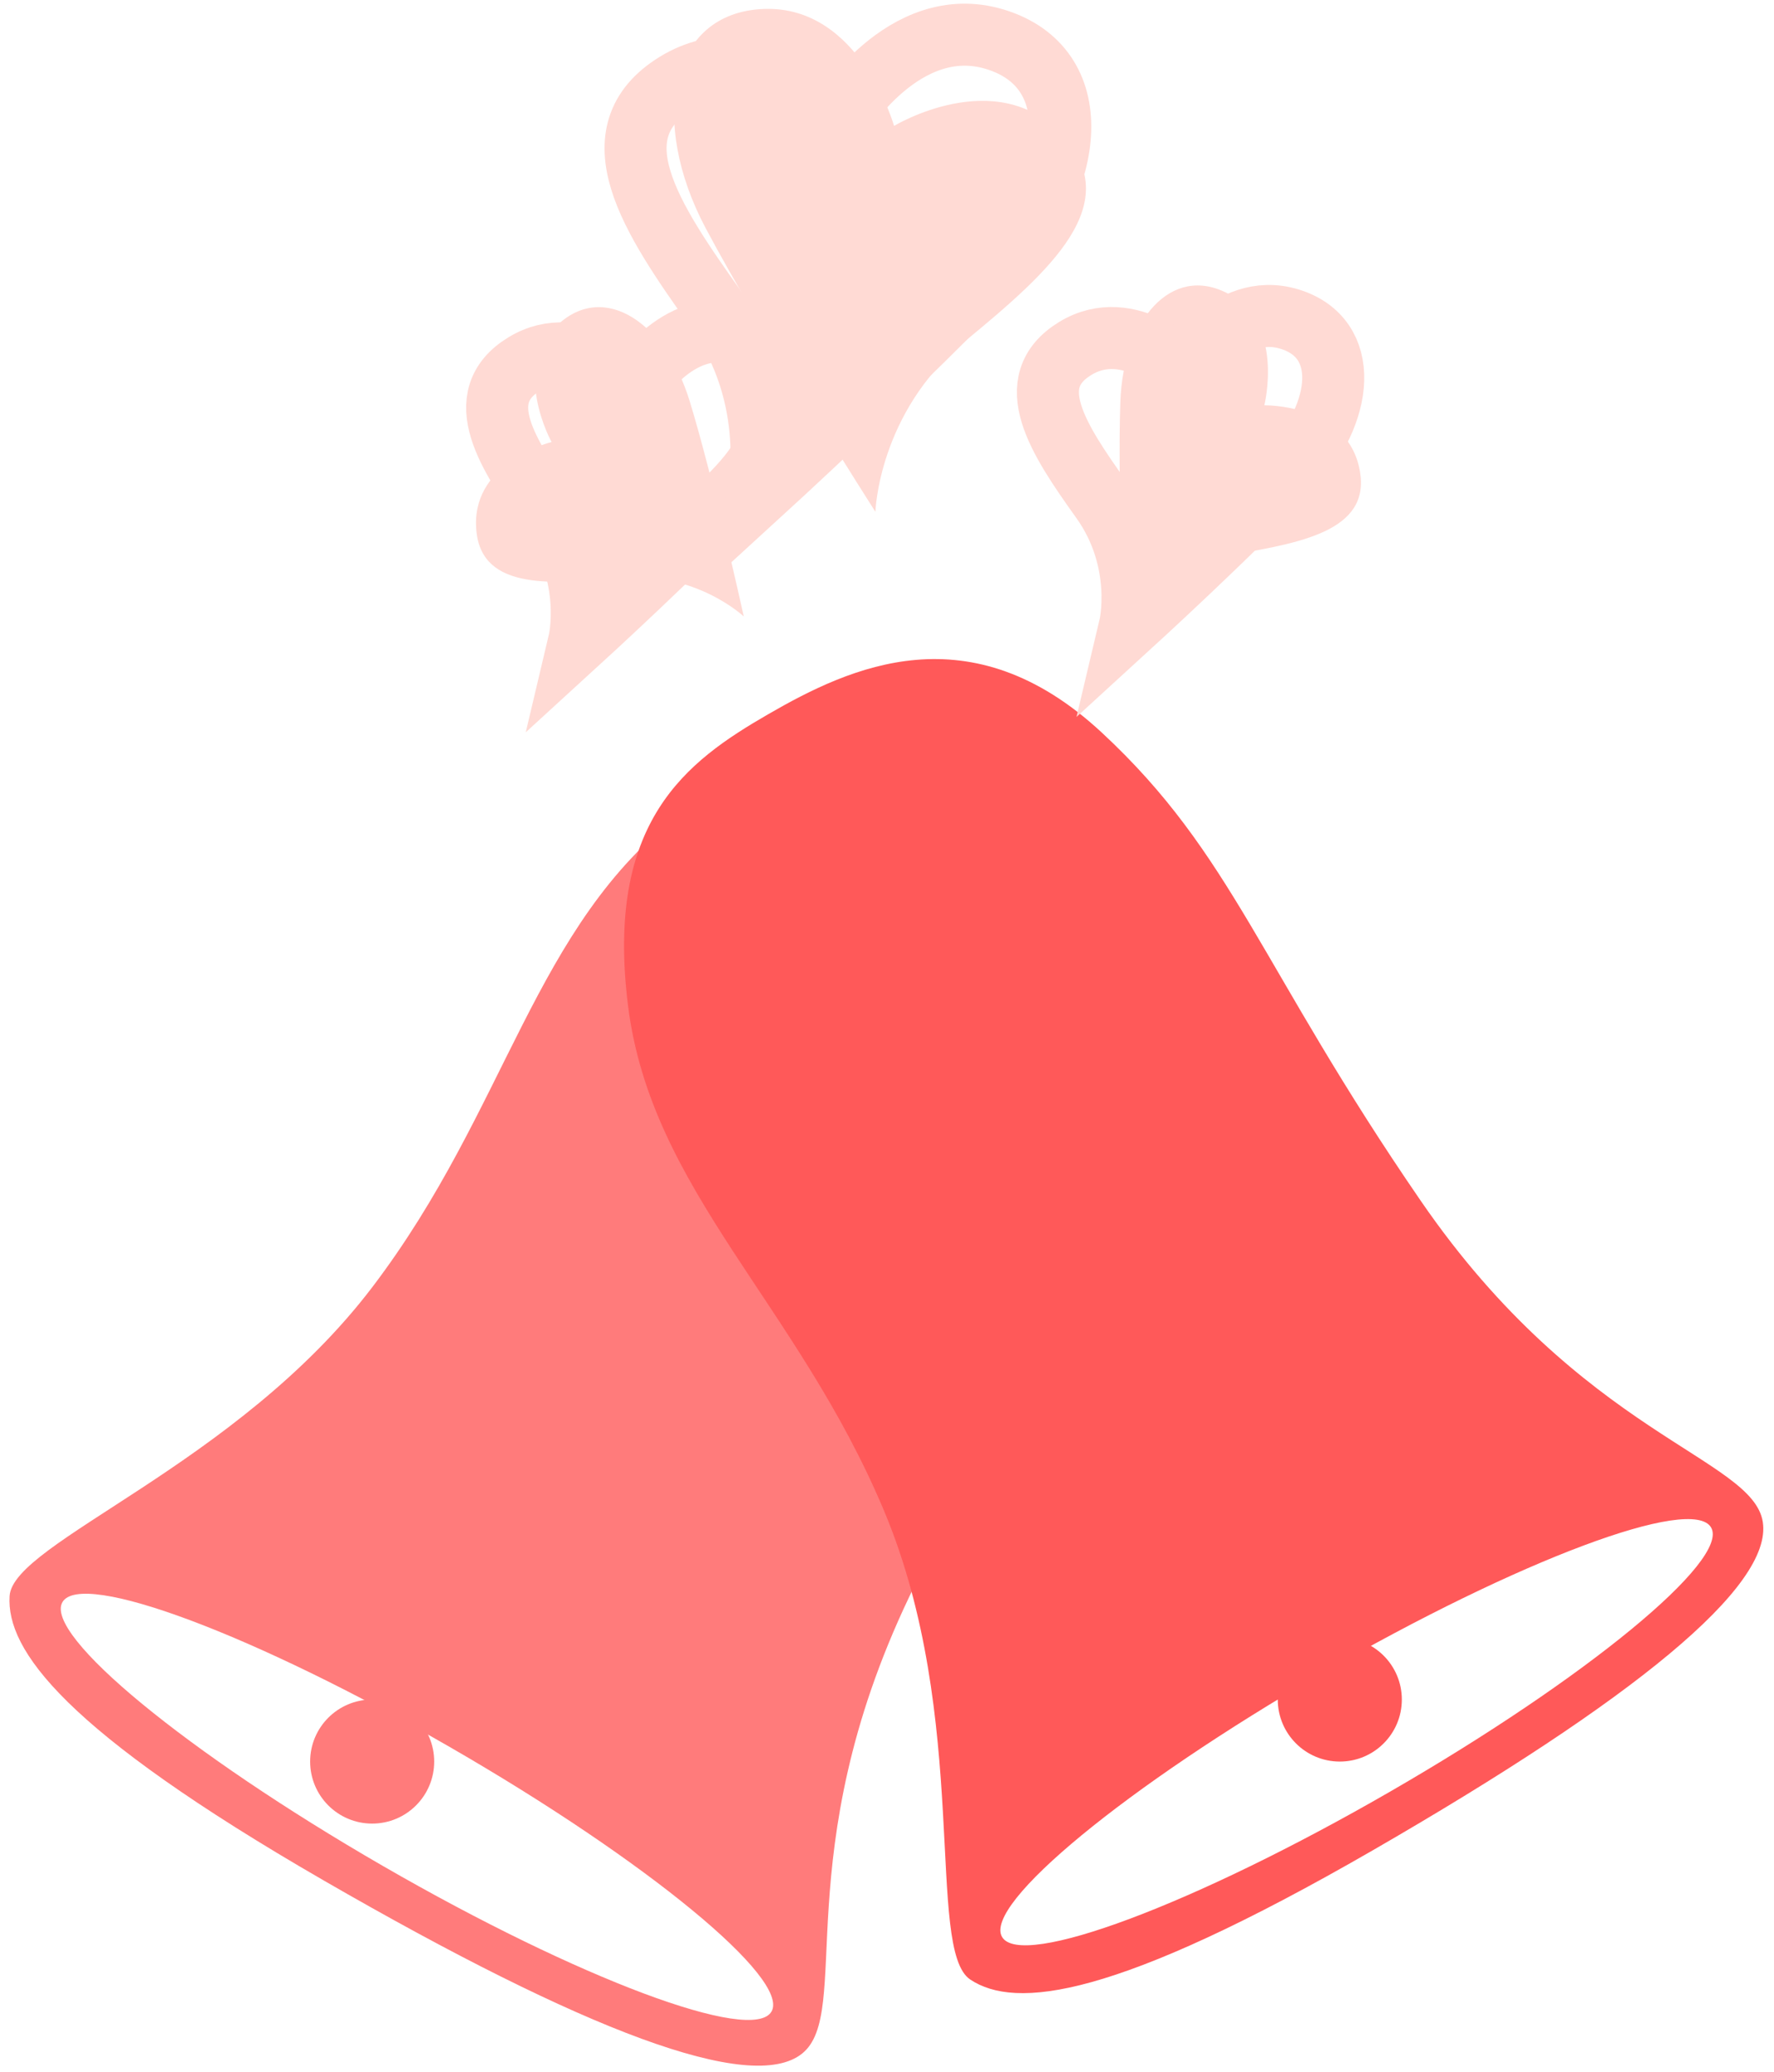 <?xml version="1.0" encoding="UTF-8" standalone="no"?>
<svg width="143px" height="167px" viewBox="0 0 143 167" version="1.1" xmlns="http://www.w3.org/2000/svg" xmlns:xlink="http://www.w3.org/1999/xlink" xmlns:sketch="http://www.bohemiancoding.com/sketch/ns">
    <!-- Generator: Sketch 3.5.1 (25234) - http://www.bohemiancoding.com/sketch -->
    <title>Artboard 5</title>
    <desc>Created with Sketch.</desc>
    <defs>
        <path id="path-1" d="M898.685,561.709 C898.685,561.709 899.926,556.475 896.403,551.545 C892.881,546.615 889.863,542.029 894.274,539.332 C898.685,536.634 903.118,541.26 903.118,541.26 C903.118,541.26 906.585,535.447 911.548,536.961 C916.511,538.475 915.984,544.476 911.548,549.242 C907.111,554.007 898.685,561.709 898.685,561.709 Z"></path>
        <path id="path-2" d="M943.08,560.471 C943.08,560.471 944.321,555.236 940.798,550.306 C937.276,545.377 934.259,540.791 938.669,538.093 C943.08,535.396 947.514,540.021 947.514,540.021 C947.514,540.021 950.98,534.208 955.943,535.722 C960.906,537.237 960.379,543.238 955.943,548.003 C951.507,552.768 943.08,560.471 943.08,560.471 Z"></path>
        <path id="path-3" d="M913.071,550.008 C913.071,550.008 914.918,542.217 909.674,534.879 C904.431,527.541 899.94,520.715 906.505,516.7 C913.071,512.685 919.67,519.57 919.67,519.57 C919.67,519.57 924.829,510.917 932.217,513.171 C939.604,515.425 938.82,524.357 932.217,531.45 C925.613,538.543 913.071,550.008 913.071,550.008 Z"></path>
    </defs>
    <g id="Welcome" stroke="none" stroke-width="1" fill="none" fill-rule="evenodd" sketch:type="MSPage">
        <g id="Artboard-5" sketch:type="MSArtboardGroup" transform="translate(-852, -510)">
            <path d="M870.151,663.08 C872.084,666.982 879.369,670.279 903.559,670.279 C927.749,670.279 942.021,667.988 943.919,663.08 C945.818,658.171 934.792,649.787 932.989,626.899 C931.186,604.012 933.852,595.159 929.592,581.328 C925.333,567.498 914.669,566.602 907.044,566.602 C899.418,566.602 891.319,567.501 885.5,581.328 C879.682,595.156 885.304,608.956 883.023,626.899 C880.742,644.843 868.218,659.177 870.151,663.08 Z M907.088,666.881 C925.314,666.881 940.088,664.419 940.088,661.381 C940.088,658.344 925.314,655.881 907.088,655.881 C888.863,655.881 874.088,658.344 874.088,661.381 C874.088,664.419 888.863,666.881 907.088,666.881 Z" id="Path-39" fill="#FF7B7B" sketch:type="MSShapeGroup" transform="translate(907.044, 618.44) rotate(-330) translate(-907.044, -618.44) "></path>
            <path d="M902.95,657.106 C904.883,661.009 912.168,664.306 936.358,664.306 C960.548,664.306 974.82,662.015 976.718,657.106 C978.617,652.198 967.591,643.814 965.788,620.926 C963.985,598.039 966.651,589.186 962.391,575.355 C958.132,561.524 947.468,560.629 939.843,560.629 C932.217,560.629 924.118,561.528 918.299,575.355 C912.481,589.183 918.103,602.983 915.822,620.926 C913.541,638.87 901.017,653.204 902.95,657.106 Z M939.887,660.908 C958.113,660.908 972.887,658.446 972.887,655.408 C972.887,652.371 958.113,649.908 939.887,649.908 C921.662,649.908 906.887,652.371 906.887,655.408 C906.887,658.446 921.662,660.908 939.887,660.908 Z" id="Path-39" fill="#FF5959" sketch:type="MSShapeGroup" transform="translate(939.843, 612.467) rotate(-30) translate(-939.843, -612.467) "></path>
            <circle id="Oval-94" fill="#FF7B7B" sketch:type="MSShapeGroup" cx="882" cy="652" r="5"></circle>
            <circle id="Oval-94" fill="#FF5959" sketch:type="MSShapeGroup" cx="960" cy="647" r="5"></circle>
            <g id="Path-38">
                <use stroke="none" fill="#FFDAD4" fill-rule="evenodd" sketch:type="MSShapeGroup" transform="translate(903.575, 549.209) rotate(-60) translate(-903.575, -549.209) " xlink:href="#path-1"></use>
                <use stroke="#FFDAD4" stroke-width="5" fill="none" xlink:href="#path-1"></use>
            </g>
            <g id="Path-38">
                <use stroke="none" fill="#FFDAD4" fill-rule="evenodd" sketch:type="MSShapeGroup" transform="translate(947.971, 547.971) scale(-1, 1) rotate(-45) translate(-947.971, -547.971) " xlink:href="#path-2"></use>
                <use stroke="#FFDAD4" stroke-width="5" fill="none" xlink:href="#path-2"></use>
            </g>
            <g id="Path-38">
                <use stroke="none" fill="#FFDAD4" fill-rule="evenodd" sketch:type="MSShapeGroup" transform="translate(920.35, 531.402) scale(-1, 1) rotate(-15) translate(-920.35, -531.402) " xlink:href="#path-3"></use>
                <use stroke="#FFDAD4" stroke-width="5" fill="none" xlink:href="#path-3"></use>
            </g>
        </g>
    </g>
</svg>